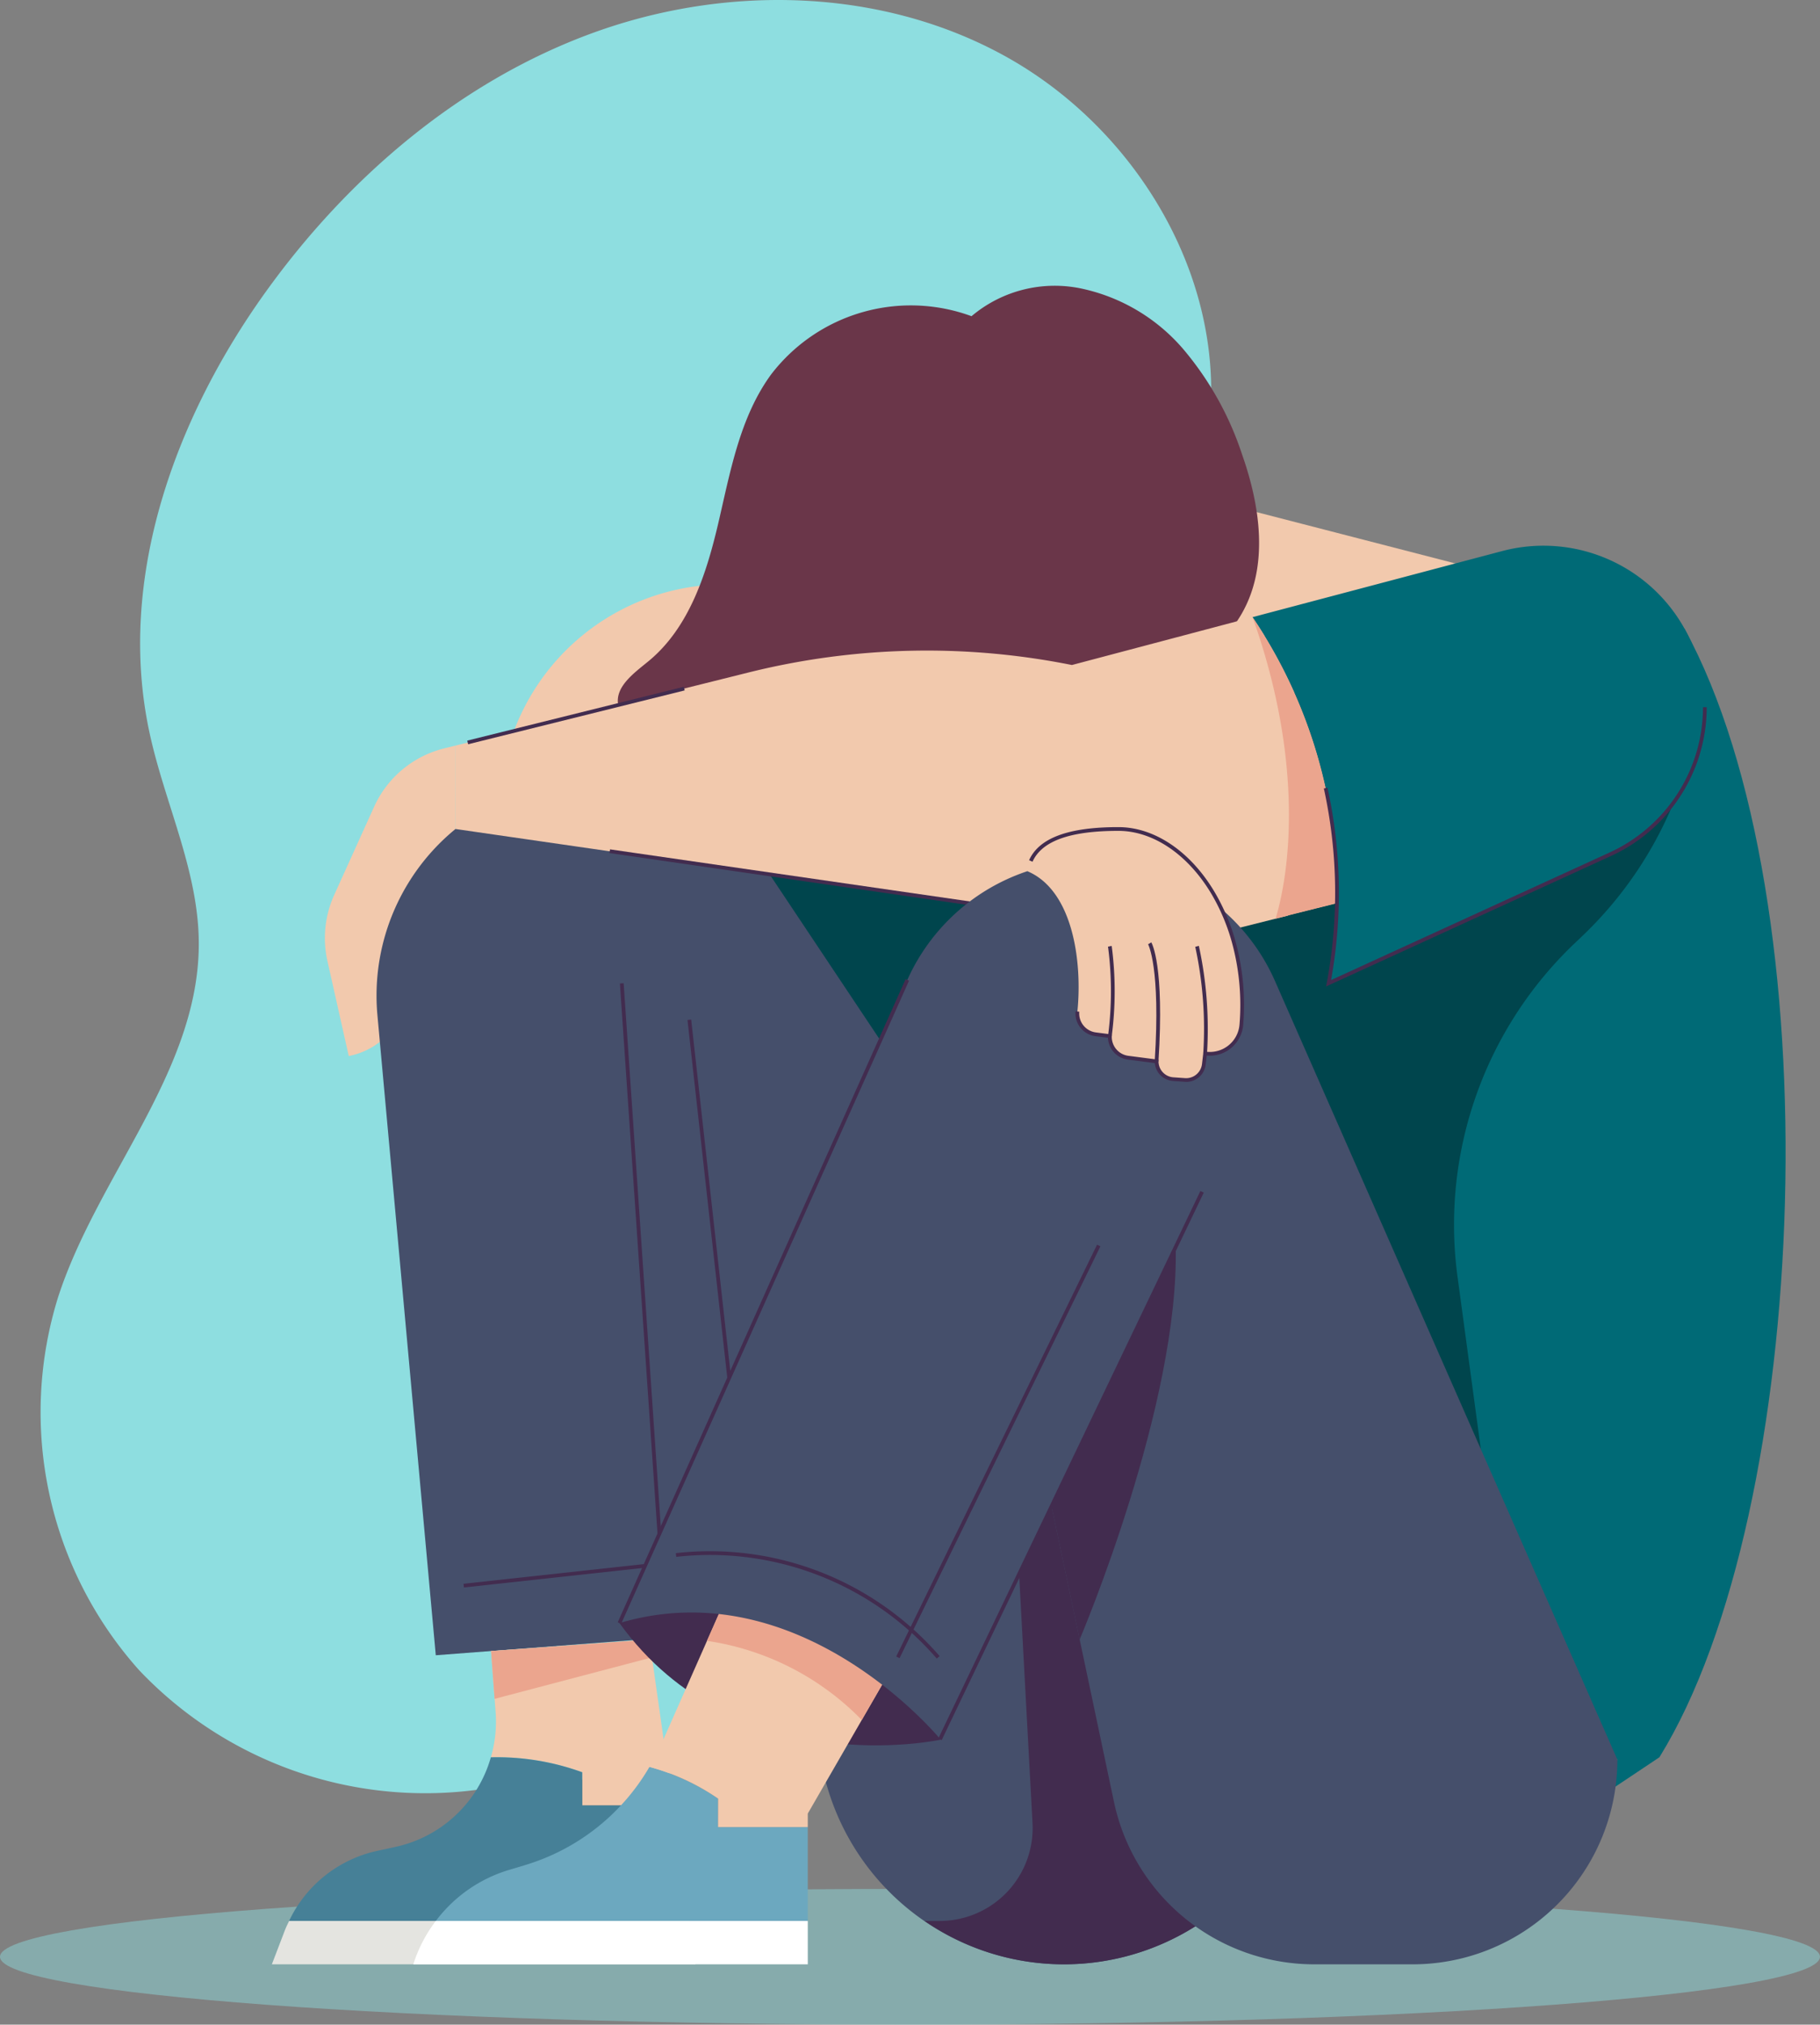<svg xmlns="http://www.w3.org/2000/svg" width="166.804" height="185.521" viewBox="0 0 166.804 185.521">
  <rect x="0" y="0" width="166.804" height="185.521" fill="#808080" stroke="none"/>
  <g id="Grupo_1065251" data-name="Grupo 1065251" transform="translate(-699.598 -1677)">
    <path id="Trazado_799337" data-name="Trazado 799337" d="M13.464,153.011a35.449,35.449,0,0,1-7.385-34.2c3.645-11.184,12.97-20.739,12.878-32.5-.052-6.607-3.146-12.771-4.528-19.232-3-14.005,2.306-28.7,10.664-40.335C32.656,16.221,42.956,7.412,55.141,2.992S81.446-1.135,92.8,5.114s19.379,18.773,18.929,31.727c-.463,13.3-9.22,25.635-7.951,38.885.737,7.679,4.77,14.581,7.491,21.8a55.212,55.212,0,0,1,3.215,28.233,41.654,41.654,0,0,1-13.42,24.762c-6.852,5.9-15.705,9.092-24.639,10.5-10.581,1.67-21.4,1.594-32.016,2.987a36.116,36.116,0,0,1-30.949-11" transform="translate(698.859 1677)" fill="#8edee0"/>
    <g id="Grupo_1064998" data-name="Grupo 1064998" transform="translate(699.598 1703.217)">
      <path id="Trazado_799336" data-name="Trazado 799336" d="M166.8,159.221c0,3.434-37.34,6.219-83.4,6.219S0,162.655,0,159.221,37.342,153,83.4,153s83.4,2.784,83.4,6.219" transform="translate(0 -6.135)" fill="#8edee0" opacity="0.46"/>
      <path id="Trazado_799338" data-name="Trazado 799338" d="M122.248,91.358c13.663,24.957,11.669,80.875-2.291,103.437l-5.117,3.416L116.1,195,36.774,128.719l2.535-23.736,69.058-11.345Z" transform="translate(32.128 -59.991)" fill="#006a76"/>
      <path id="Trazado_799339" data-name="Trazado 799339" d="M121.25,106.549h0l-9.335-14.285L39.309,104.192l-2.535,23.735,69.558,58.121-4.877-36.074A35.6,35.6,0,0,1,112.2,119.408l.674-.641a35.583,35.583,0,0,0,8.375-12.218" transform="translate(32.128 -59.2)" fill="#00454d"/>
      <path id="Trazado_799340" data-name="Trazado 799340" d="M49.048,89.2H45a20.708,20.708,0,0,0-20.4,17.151l21.912.8Z" transform="translate(21.492 -61.875)" fill="#f2c9ad"/>
      <path id="Trazado_799341" data-name="Trazado 799341" d="M27.87,97.085l-1.059.264a9.572,9.572,0,0,0-6.406,5.342l-3.663,8.094a9.581,9.581,0,0,0-.618,6.044l1.956,8.707a6.742,6.742,0,0,0,5.45-6.618v-4.285l4.339-9.9Z" transform="translate(13.884 -54.987)" fill="#f2c9ad"/>
      <path id="Trazado_799342" data-name="Trazado 799342" d="M71.581,133.089,54.557,107.568A19.727,19.727,0,0,0,18.5,120.307l5.349,58.649,31.708-2.432,4.141,14.4a22.594,22.594,0,0,0,33.728,12.891l4.326-2.715Z" transform="translate(16.091 -53.5)" fill="#454f6b"/>
      <path id="Trazado_799343" data-name="Trazado 799343" d="M52.41,122.99l2.709,50.188a8.519,8.519,0,0,1-8.506,8.979H45.226a22.543,22.543,0,0,0,24.781.515l4.326-2.715Z" transform="translate(39.512 -32.355)" fill="#422c4f"/>
      <rect id="Rectángulo_374005" data-name="Rectángulo 374005" width="0.341" height="51.77" transform="translate(63.008 67.243) rotate(-6.348)" fill="#422c4f"/>
      <path id="Trazado_799344" data-name="Trazado 799344" d="M34.082,163.714l-3.759-54.982.343-.022,3.759,54.983Z" transform="translate(26.492 -44.832)" fill="#422c4f"/>
      <path id="Trazado_799345" data-name="Trazado 799345" d="M22.711,139.552l-.037-.339,22.291-2.432.037.339Z" transform="translate(19.809 -20.307)" fill="#422c4f"/>
      <path id="Trazado_799346" data-name="Trazado 799346" d="M32.387,156.008H40.7l-2.155-15.2L24.029,141.86l.42,5.647a11.684,11.684,0,0,1-.438,4.092,22.851,22.851,0,0,1,8.377,1.37Z" transform="translate(20.977 -16.791)" fill="#f2c9ad"/>
      <path id="Trazado_799347" data-name="Trazado 799347" d="M14.88,154.568c-.131.277-.272.549-.382.838l-1.2,3.136H52.121l-.564-3.974Z" transform="translate(11.619 -4.768)" fill="#e4e4e0"/>
      <path id="Trazado_799348" data-name="Trazado 799348" d="M49.321,150.977H41.006v-3.039a22.847,22.847,0,0,0-8.375-1.37,11.651,11.651,0,0,1-8.739,8.207l-1.7.371a11.687,11.687,0,0,0-8.053,6.415H50.82Z" transform="translate(12.356 -11.761)" fill="#468097"/>
      <path id="Trazado_799349" data-name="Trazado 799349" d="M38.539,140.806,24.02,141.859l.324,4.382,14.425-3.8Z" transform="translate(20.985 -16.79)" fill="#eba58e"/>
      <path id="Trazado_799350" data-name="Trazado 799350" d="M61.619,85.306l20.856,5.385L58.277,99.9Z" transform="translate(50.914 -65.278)" fill="#f2c9ad"/>
      <path id="Trazado_799351" data-name="Trazado 799351" d="M43.466,115.575a16.8,16.8,0,0,1-10.582-.232c-1.147-.414-2.381-1.113-2.621-2.308-.339-1.686,1.42-2.942,2.749-4.03,3.74-3.063,5.327-7.991,6.427-12.7s1.969-9.655,4.812-13.565a16.128,16.128,0,0,1,18.388-5.366,11.824,11.824,0,0,1,10.225-2.5,16.946,16.946,0,0,1,9.258,5.608,28.887,28.887,0,0,1,5.319,9.578c1.671,4.74,2.462,10.253-.054,14.6-2.2,3.811-6.462,5.908-10.614,7.367-10.537,3.708-22.636.23-33.3,3.545" transform="translate(26.401 -74.618)" fill="#6a3649"/>
      <path id="Trazado_799352" data-name="Trazado 799352" d="M95.318,90.809,78.77,95.19a67.523,67.523,0,0,0-29.628.682l-26.857,6.7v7.645l68.45,9.9,12.321-3.092a45.26,45.26,0,0,0-7.738-26.216" transform="translate(19.47 -60.471)" fill="#f2c9ad"/>
      <path id="Trazado_799353" data-name="Trazado 799353" d="M68.238,127.415a45.135,45.135,0,0,0-6.97-33.553L84.14,87.809a14.8,14.8,0,0,1,9.949,27.764Z" transform="translate(53.527 -63.529)" fill="#006a76"/>
      <path id="Trazado_799354" data-name="Trazado 799354" d="M61.273,90.822c4.339,12.139,3.729,22.107,2.108,27.6L69,117.014a45.275,45.275,0,0,0-7.723-26.192" transform="translate(53.532 -60.46)" fill="#eba58e"/>
      <path id="Trazado_799355" data-name="Trazado 799355" d="M66.725,112.133A43.419,43.419,0,0,0,67.5,104.8L63,105.925a36.4,36.4,0,0,0,3.725,6.207" transform="translate(55.041 -48.246)" fill="#00454d"/>
      <path id="Trazado_799356" data-name="Trazado 799356" d="M64.958,120.8l.064-.326a44.67,44.67,0,0,0-.266-17.82l.334-.073a45.027,45.027,0,0,1,.33,17.631l25.551-11.7a14.669,14.669,0,0,0,8.536-13.3h.341a15.009,15.009,0,0,1-8.735,13.612Z" transform="translate(56.575 -56.625)" fill="#422c4f"/>
      <rect id="Rectángulo_374006" data-name="Rectángulo 374006" width="20.449" height="0.342" transform="translate(42.824 41.647) rotate(-13.96)" fill="#422c4f"/>
      <path id="Trazado_799357" data-name="Trazado 799357" d="M65.226,107.629,29.814,102.5l.047-.339,35.414,5.124Z" transform="translate(26.047 -50.55)" fill="#422c4f"/>
      <path id="Trazado_799358" data-name="Trazado 799358" d="M30.3,144.744c10.684,14.787,29.445,10.684,29.445,10.684l5.081-10.684L34.855,134.572Z" transform="translate(26.472 -22.238)" fill="#422c4f"/>
      <path id="Trazado_799359" data-name="Trazado 799359" d="M20.217,158.542H56.371v-3.974H22.28a13.09,13.09,0,0,0-2.063,3.974" transform="translate(17.663 -4.768)" fill="#fff"/>
      <path id="Trazado_799360" data-name="Trazado 799360" d="M47.186,152.552v-2.61a20.453,20.453,0,0,0-6.288-2.908,19.755,19.755,0,0,1-11.452,9.014l-1.437.431a13.122,13.122,0,0,0-6.691,4.671H55.409v-8.6Z" transform="translate(18.625 -11.349)" fill="#6ca8bf"/>
      <path id="Trazado_799361" data-name="Trazado 799361" d="M38.056,161.43h8.223v-1.239L55.6,144.037l-15.244-7.165-7.528,17.02a18.963,18.963,0,0,1-1.055,2.02,20.453,20.453,0,0,1,6.288,2.908Z" transform="translate(27.754 -20.227)" fill="#f2c9ad"/>
      <path id="Trazado_799362" data-name="Trazado 799362" d="M34.581,144.363a24.832,24.832,0,0,1,14.187,7.251l4.369-7.577L37.9,136.872Z" transform="translate(30.212 -20.227)" fill="#eba58e"/>
      <path id="Trazado_799363" data-name="Trazado 799363" d="M121.761,185.071,90.385,113.74a18.432,18.432,0,0,0-33.7-.111L30.3,172.564c16.676-4.952,29.445,10.684,29.445,10.684L69.907,161.88l5.717,27.067A18.76,18.76,0,0,0,93.98,203.832H103a18.761,18.761,0,0,0,18.761-18.761" transform="translate(26.472 -50.056)" fill="#454f6b"/>
      <path id="Trazado_799364" data-name="Trazado 799364" d="M62.811,121.536c.393,14.545-8.8,36.105-8.8,36.105l-2.574-12.192Z" transform="translate(44.939 -33.625)" fill="#422c4f"/>
      <rect id="Rectángulo_374007" data-name="Rectángulo 374007" width="55.623" height="0.344" transform="translate(85.996 133.085) rotate(-64.416)" fill="#422c4f"/>
      <path id="Trazado_799365" data-name="Trazado 799365" d="M30.529,167.583l-.313-.14L56.6,108.51l.313.141Z" transform="translate(26.399 -45.006)" fill="#422c4f"/>
      <path id="Trazado_799366" data-name="Trazado 799366" d="M56.975,146.332A27.525,27.525,0,0,0,33.1,137.014l-.041-.341a27.856,27.856,0,0,1,24.181,9.438Z" transform="translate(28.88 -20.574)" fill="#422c4f"/>
      <rect id="Rectángulo_374008" data-name="Rectángulo 374008" width="41.989" height="0.342" transform="translate(82.137 125.574) rotate(-63.997)" fill="#422c4f"/>
      <path id="Trazado_799367" data-name="Trazado 799367" d="M50.263,105.043c4.191,1.786,5.025,8.349,4.568,12.851a1.917,1.917,0,0,0,1.669,2.087l1.3.169a1.93,1.93,0,0,0,1.679,1.977l2.608.339a1.625,1.625,0,0,0,1.51,1.623l1.092.077a1.624,1.624,0,0,0,1.726-1.435l.116-1a2.9,2.9,0,0,0,3.326-2.647c.779-10.018-5.061-17.922-11.274-17.922-6.839,0-7.98,2.213-8.325,3.878" transform="translate(43.913 -51.424)" fill="#f2c9ad"/>
      <path id="Trazado_799368" data-name="Trazado 799368" d="M64.745,124.42q-.065,0-.129-.006l-1.092-.077a1.8,1.8,0,0,1-1.662-1.639l-2.466-.32a2.089,2.089,0,0,1-1.825-2l-1.154-.148a2.1,2.1,0,0,1-1.819-2.275l.339.034a1.758,1.758,0,0,0,1.523,1.9l1.458.187,0,.156a1.746,1.746,0,0,0,1.527,1.8l2.756.358v.15A1.462,1.462,0,0,0,63.547,124l1.092.077a1.464,1.464,0,0,0,1.546-1.285l.137-1.171.174.026a2.728,2.728,0,0,0,3.129-2.492,21.753,21.753,0,0,0-.59-7.112,18.387,18.387,0,0,0-2-4.872c-2.155-3.6-5.336-5.752-8.51-5.752-4.442,0-7.017.926-7.873,2.829l-.313-.141c.918-2.04,3.6-3.032,8.186-3.032,3.3,0,6.588,2.213,8.8,5.921a18.686,18.686,0,0,1,2.039,4.96,22.137,22.137,0,0,1,.6,7.227,3.1,3.1,0,0,1-1.156,2.173,3.046,3.046,0,0,1-2.192.65l-.094.824a1.792,1.792,0,0,1-1.782,1.591" transform="translate(43.978 -51.503)" fill="#422c4f"/>
      <path id="Trazado_799369" data-name="Trazado 799369" d="M59.542,116.75l-.343-.017a35.321,35.321,0,0,0-.734-9.765l.332-.086a35.818,35.818,0,0,1,.746,9.869" transform="translate(51.079 -46.429)" fill="#422c4f"/>
      <path id="Trazado_799370" data-name="Trazado 799370" d="M57.109,117.633l-.343-.021c.551-8.643-.6-10.706-.607-10.727l.292-.176c.051.082,1.218,2.117.658,10.923" transform="translate(49.064 -46.578)" fill="#422c4f"/>
      <path id="Trazado_799371" data-name="Trazado 799371" d="M54.538,115.171l-.339-.036a31.21,31.21,0,0,0,0-8.184l.337-.066a31.525,31.525,0,0,1,0,8.285" transform="translate(47.351 -46.425)" fill="#422c4f"/>
    </g>
  </g>
</svg>
